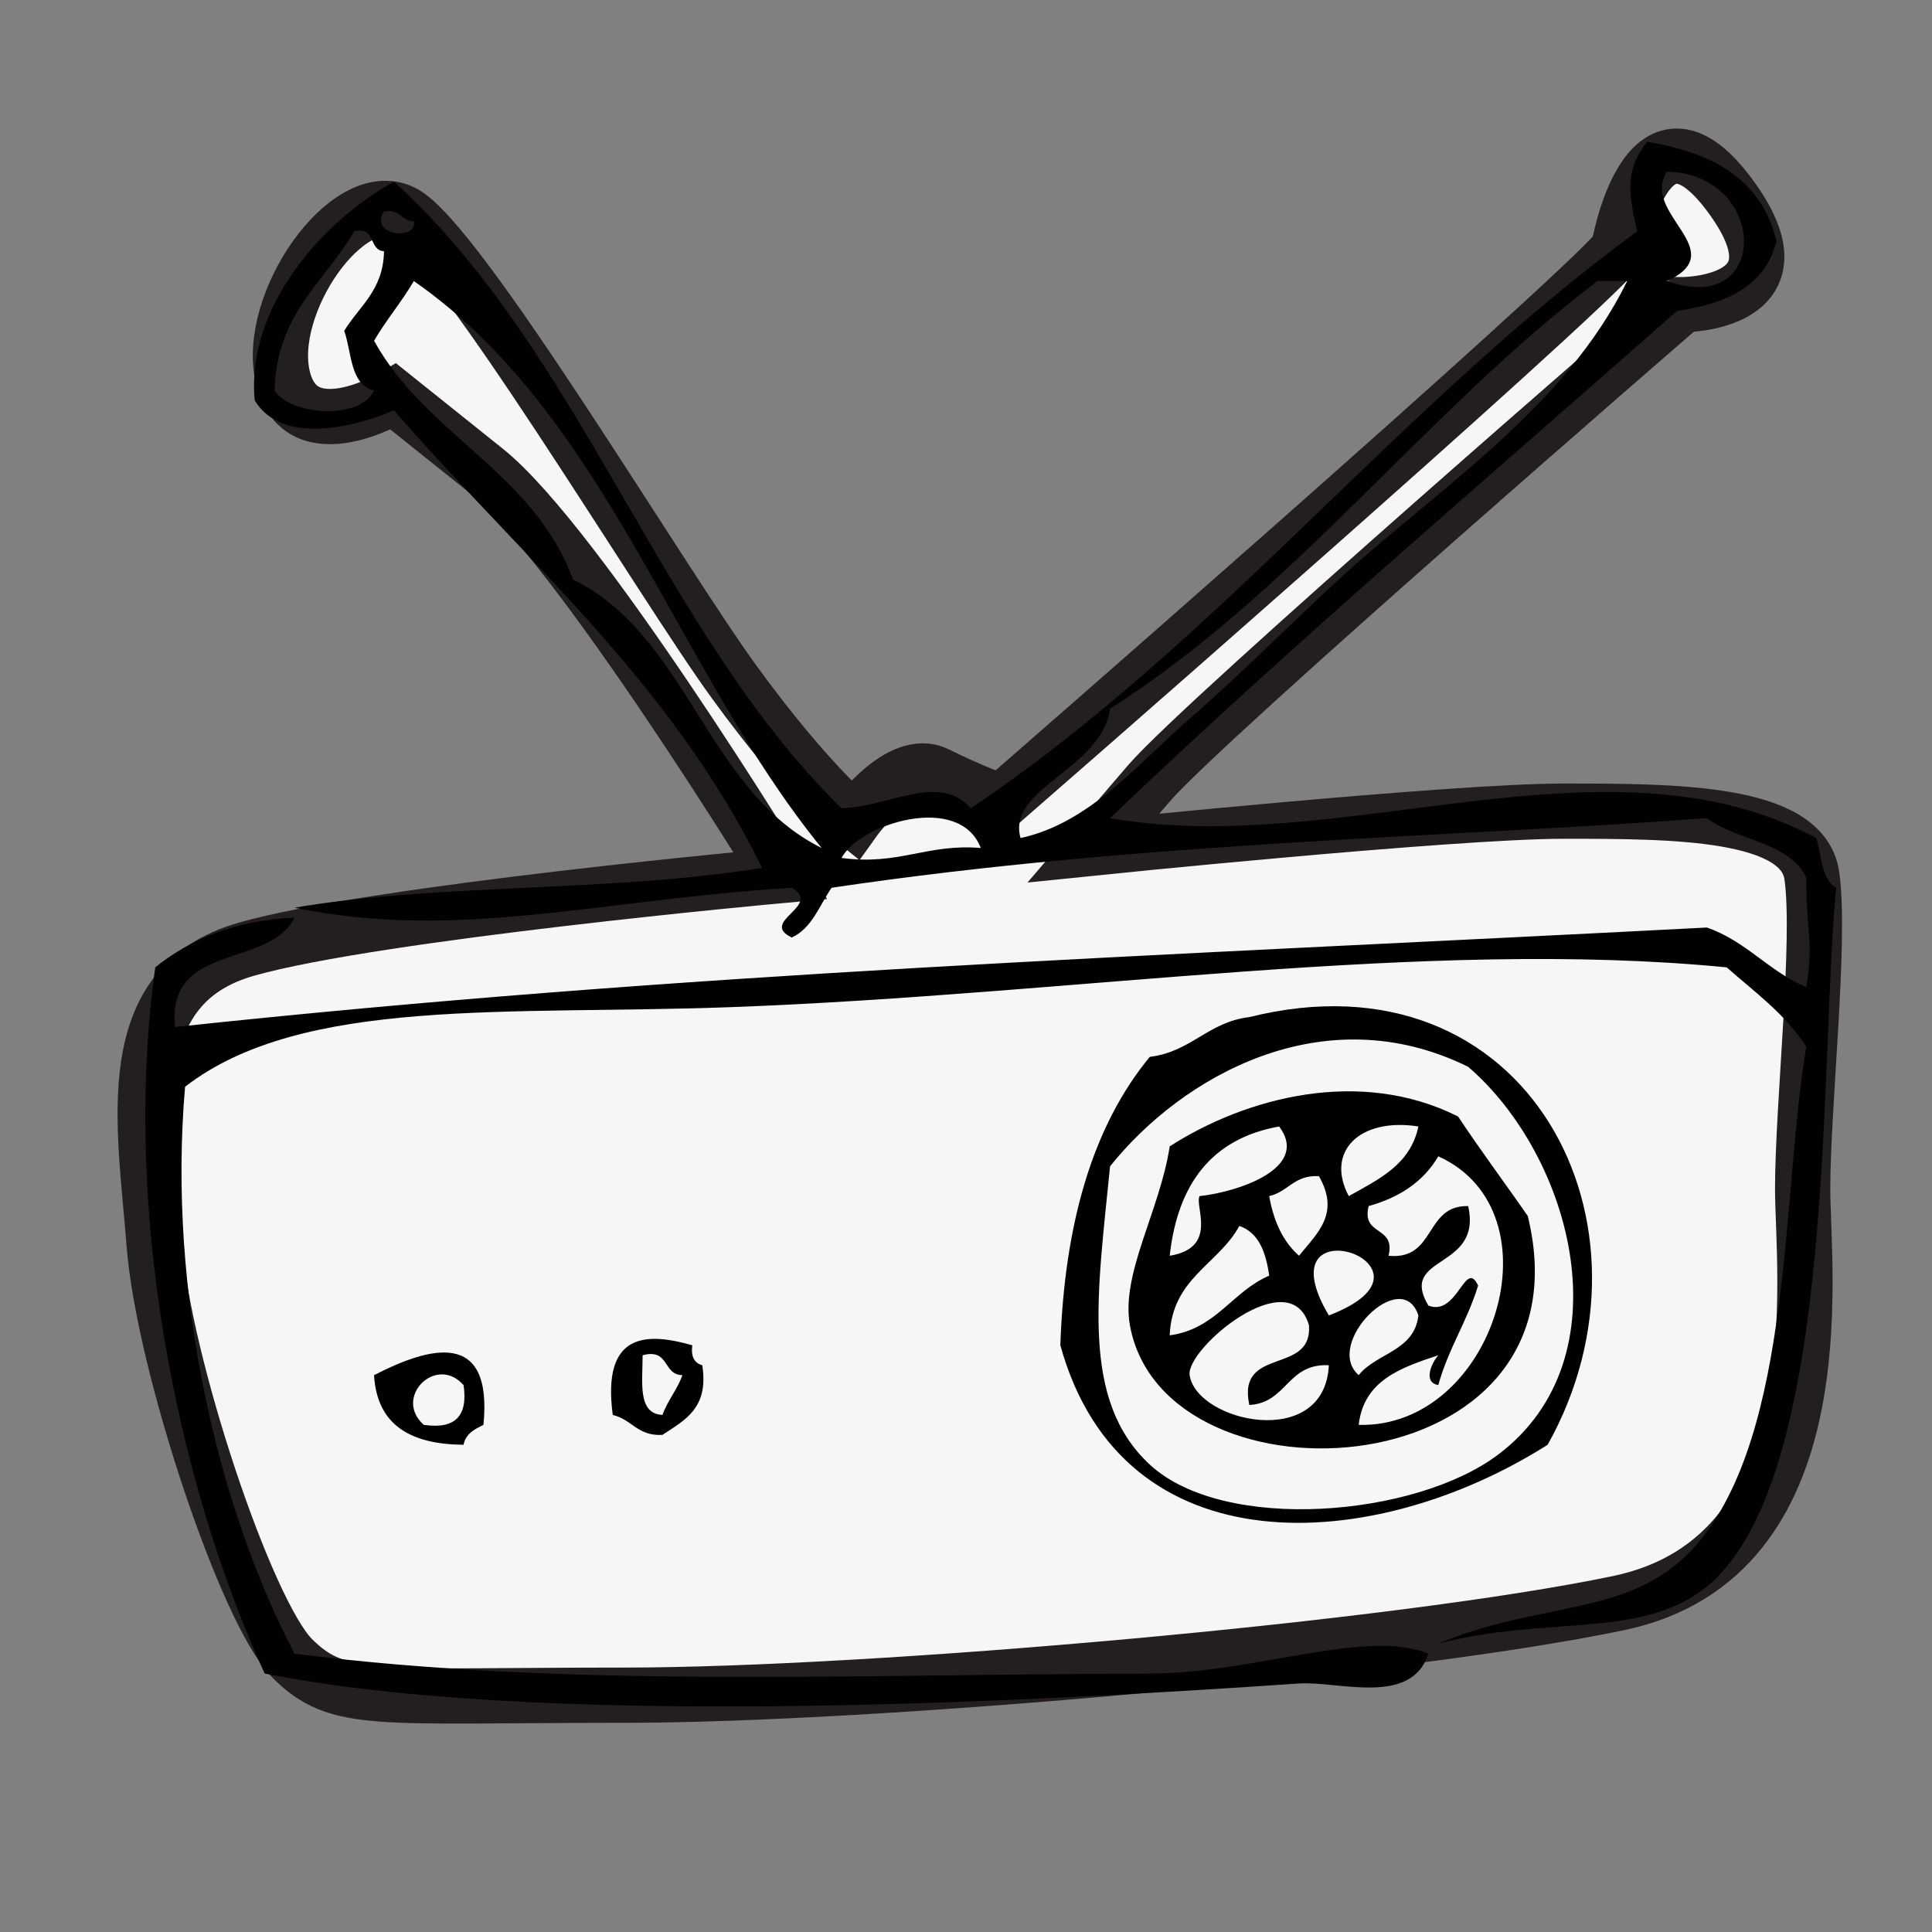 <?xml version="1.0" encoding="utf-8"?>
<!-- Generator: Adobe Illustrator 15.1.0, SVG Export Plug-In . SVG Version: 6.00 Build 0)  -->
<!DOCTYPE svg PUBLIC "-//W3C//DTD SVG 1.1//EN" "http://www.w3.org/Graphics/SVG/1.1/DTD/svg11.dtd">
<svg version="1.1" id="Layer_1" xmlns="http://www.w3.org/2000/svg" xmlns:xlink="http://www.w3.org/1999/xlink" x="0px" y="0px"
	 width="69.929px" height="69.929px" viewBox="-4.255 -4.652 69.929 69.929" enable-background="new -4.255 -4.652 69.929 69.929"
	 xml:space="preserve">
<rect x="-4.255" y="-4.652" width="69.929" height="69.929" fill="#808080" stroke="none"/>
<g>
	<path fill="#F6F6F6" stroke="#231F20" stroke-width="2" stroke-miterlimit="10" d="M31.992,24.375c0,0,20.666-18,22.332-20
		c0,0,1-6,4-2s-1.666,4-1.666,4s-17.334,15-19.334,17.333s-2,2.333-2,2.333s13-1.333,17-1.333s8.668,0,9,2.333
		c0.334,2.333-0.332,8.333-0.332,11.333s1.332,13.332-6.668,15c-8,1.666-27,3.332-36,3.332s-10.333,0.334-12-1.332
		s-4.667-10.668-5-15C0.991,36.04-0.009,31.04,4.657,29.706C9.323,28.373,23.99,27.04,23.99,27.04s-7.334-12-10.667-14.667
		C9.99,9.706,9.99,9.706,9.99,9.706s-3.333,2-4-0.667s2.333-7,4.333-6s9.333,13.333,12,17c2.667,3.667,4.333,5,4.333,5
		s1.667-2.333,3-1.667C30.989,24.038,31.992,24.375,31.992,24.375z"/>
	<g>
		<g>
			<path fill="#010101" d="M55.364,0.481c2.371,0.389,4.157,1.362,4.681,3.6c-0.41,1.63-1.815,2.264-3.601,2.521
				C49.562,12.68,42.552,18.63,35.923,24.961c8.42,1.47,17.986-3.335,25.561,0.721c0.199,0.641,0.186,1.494,0.721,1.8
				c-0.641,6.676,0.073,22.165-5.041,25.56c-2.375,1.577-5.563,0.807-9.358,1.801c3.78-1.604,7.051-0.918,9.358-3.601
				c3.496-4.061,3.065-12.838,3.961-18c-0.742-1.179-1.862-1.978-2.881-2.88c-10.875-1.063-23.602,0.979-36,1.438
				c-8.096,0.302-15.557-0.396-19.8,2.882c-0.65,7.475,1.209,15.272,3.96,20.52c9.848,1.26,20.51,0.736,30.96,0.721
				c3.789-0.006,7.826-1.647,10.08-0.721c-0.612,1.924-3.276,0.983-4.681,1.08C32.333,57,15.16,57.876,5.324,55.921
				C2.093,48.861,0.162,39,1.364,30.361c1.266-1.014,2.86-1.7,5.04-1.8c-0.908,1.853-4.638,0.883-4.32,3.96
				c18.569-1.987,34.744-2.527,55.44-3.601c1.427,0.492,2.249,1.593,3.601,2.16c0.276-1.785-0.01-1.908,0-3.96
				c-0.617-1.305-2.504-1.337-3.601-2.16c-9.136,0.695-20.337,0.831-31.68,2.521c-0.442,0.638-0.701,1.459-1.44,1.8
				c-1.211-0.581,1.132-1.14,0-1.8c-6.931,0.424-12.1,1.945-18,0.72c5.292-0.896,11.283-0.538,16.92-1.44
				c-3.26-6.699-8.69-11.229-13.32-16.56c-1.571,0.664-4.08,1.224-5.04-0.36c-0.316-3.305,2.366-6.434,5.04-7.92
				c6.796,6.164,9.651,16.27,16.2,22.681c1.783-0.059,3.524-1.296,4.68,0c8.972-6.028,15.454-14.546,24.12-20.88
				C54.677,2.31,54.565,1.476,55.364,0.481z M56.083,5.521c3.758,1.333,3.67-3.881,0-3.96C55.093,3.066,58.468,4.423,56.083,5.521z
				 M10.724,3.361c-0.46-0.021-0.499-0.461-1.08-0.36C9.084,3.887,10.867,4.06,10.724,3.361z M5.684,9.481
				c0.548,0.891,3.086,1.096,3.6,0c-0.872-0.208-0.8-1.359-1.08-2.16c0.547-0.895,1.415-1.466,1.44-2.88
				c-0.567-0.032-0.282-0.918-1.08-0.72C7.514,5.551,5.755,6.672,5.684,9.481z M10.724,5.521c-0.443,0.756-0.996,1.403-1.44,2.16
				c1.875,3.404,5.785,4.774,7.2,8.64c4.176,2.063,4.831,7.648,9,9.72C20.208,19.557,17.665,10.34,10.724,5.521z M53.564,5.521
				c-6.275,4.764-10.896,11.183-17.641,15.479c-0.287,2.186-3.754,2.868-3.239,4.681c2.521-0.542,4.288-2.732,6.12-4.32
				c1.848-1.603,3.6-3.388,5.398-5.04c3.629-3.33,8.166-6.173,10.44-10.8C54.285,5.521,53.923,5.521,53.564,5.521z M26.204,26.401
				c2.082,0.282,3.078-0.522,5.04-0.36C30.474,24.033,26.876,25.155,26.204,26.401z"/>
			<path fill="#010101" d="M40.964,32.162c10.086-2.516,15.242,7.541,10.799,15.479c-6.286,3.988-15.389,4.558-17.639-3.602
				c0.149-4.408,1.176-7.94,3.238-10.438C38.863,33.419,39.464,32.341,40.964,32.162z M37.364,48.361
				c2.675,2.473,9.583,1.908,12.601-0.359c4.654-3.5,2.699-10.789-1.08-14.041c-5.258-2.593-10.387,0.377-12.961,3.602
				C35.47,42.147,34.841,46.029,37.364,48.361z"/>
			<path fill="#010101" d="M20.804,44.041c-0.059,0.418,0.08,0.643,0.36,0.722c0.247,1.565-0.647,1.991-1.44,2.52
				c-0.896,0.057-1.114-0.564-1.8-0.72C17.519,43.539,19.18,43.575,20.804,44.041z M19.724,46.561
				c0.188-0.533,0.533-0.907,0.72-1.44c-0.715-0.004-0.458-0.98-1.44-0.72C19.009,45.356,18.804,46.521,19.724,46.561z"/>
			<path fill="#010101" d="M13.244,46.921c-0.32,0.16-0.644,0.315-0.72,0.721c-1.906-0.016-3.136-0.704-3.24-2.521
				C11.269,44.103,13.586,43.427,13.244,46.921z M11.084,46.921c1.127,0.166,1.607-0.313,1.44-1.439
				C11.532,44.361,9.964,45.929,11.084,46.921z"/>
			<path fill="#010101" d="M38.083,36.841c2.762-1.775,6.893-2.866,10.439-1.08c0.811,1.229,1.688,2.395,2.521,3.601
				c2.424,9.923-13.146,10.835-14.4,3.96C36.304,41.46,37.722,39.191,38.083,36.841z M38.083,40.8
				c1.771-0.285,0.891-1.801,1.08-2.158c1.416-0.155,4.008-1.018,2.881-2.521C39.601,36.558,38.369,38.207,38.083,40.8z
				 M44.564,38.641c1.074-0.604,2.23-1.131,2.52-2.521C44.953,35.789,43.708,37.032,44.564,38.641z M47.804,45.481
				c-0.561-0.096-0.25-0.79,0-1.08c-1.348,0.451-2.696,0.903-2.881,2.521c4.904,0.125,7.342-7.709,2.881-9.721
				c-0.532,0.908-1.393,1.488-2.521,1.801c-0.269,1.107,0.988,0.691,0.721,1.799c1.726,0.166,1.287-1.834,2.881-1.799
				c0.527,2.328-2.541,1.746-1.44,3.601c1.056,0.414,1.337-1.728,1.8-0.722C48.852,43.169,48.167,44.164,47.804,45.481z
				 M41.684,38.641c0.161,0.92,0.505,1.654,1.079,2.158c0.679-0.834,1.49-1.531,0.721-2.879
				C42.589,37.866,42.371,38.487,41.684,38.641z M38.083,43.681c1.688-0.233,2.254-1.585,3.601-2.16
				c-0.12-0.84-0.369-1.552-1.08-1.8C39.841,41.119,38.169,41.607,38.083,43.681z M43.843,42.96
				C48.533,41.166,41.332,38.734,43.843,42.96L43.843,42.96z M38.804,45.121c0.252,1.698,4.889,2.744,5.039-0.358
				c-1.514-0.074-1.512,1.366-2.879,1.438c-0.461-2.142,2.291-1.068,2.16-2.88C42.453,40.977,38.662,44.166,38.804,45.121z
				 M44.923,45.121c0.638-0.803,2.015-0.865,2.16-2.16C46.49,41.134,43.634,43.99,44.923,45.121z"/>
		</g>
	</g>
</g>
</svg>
